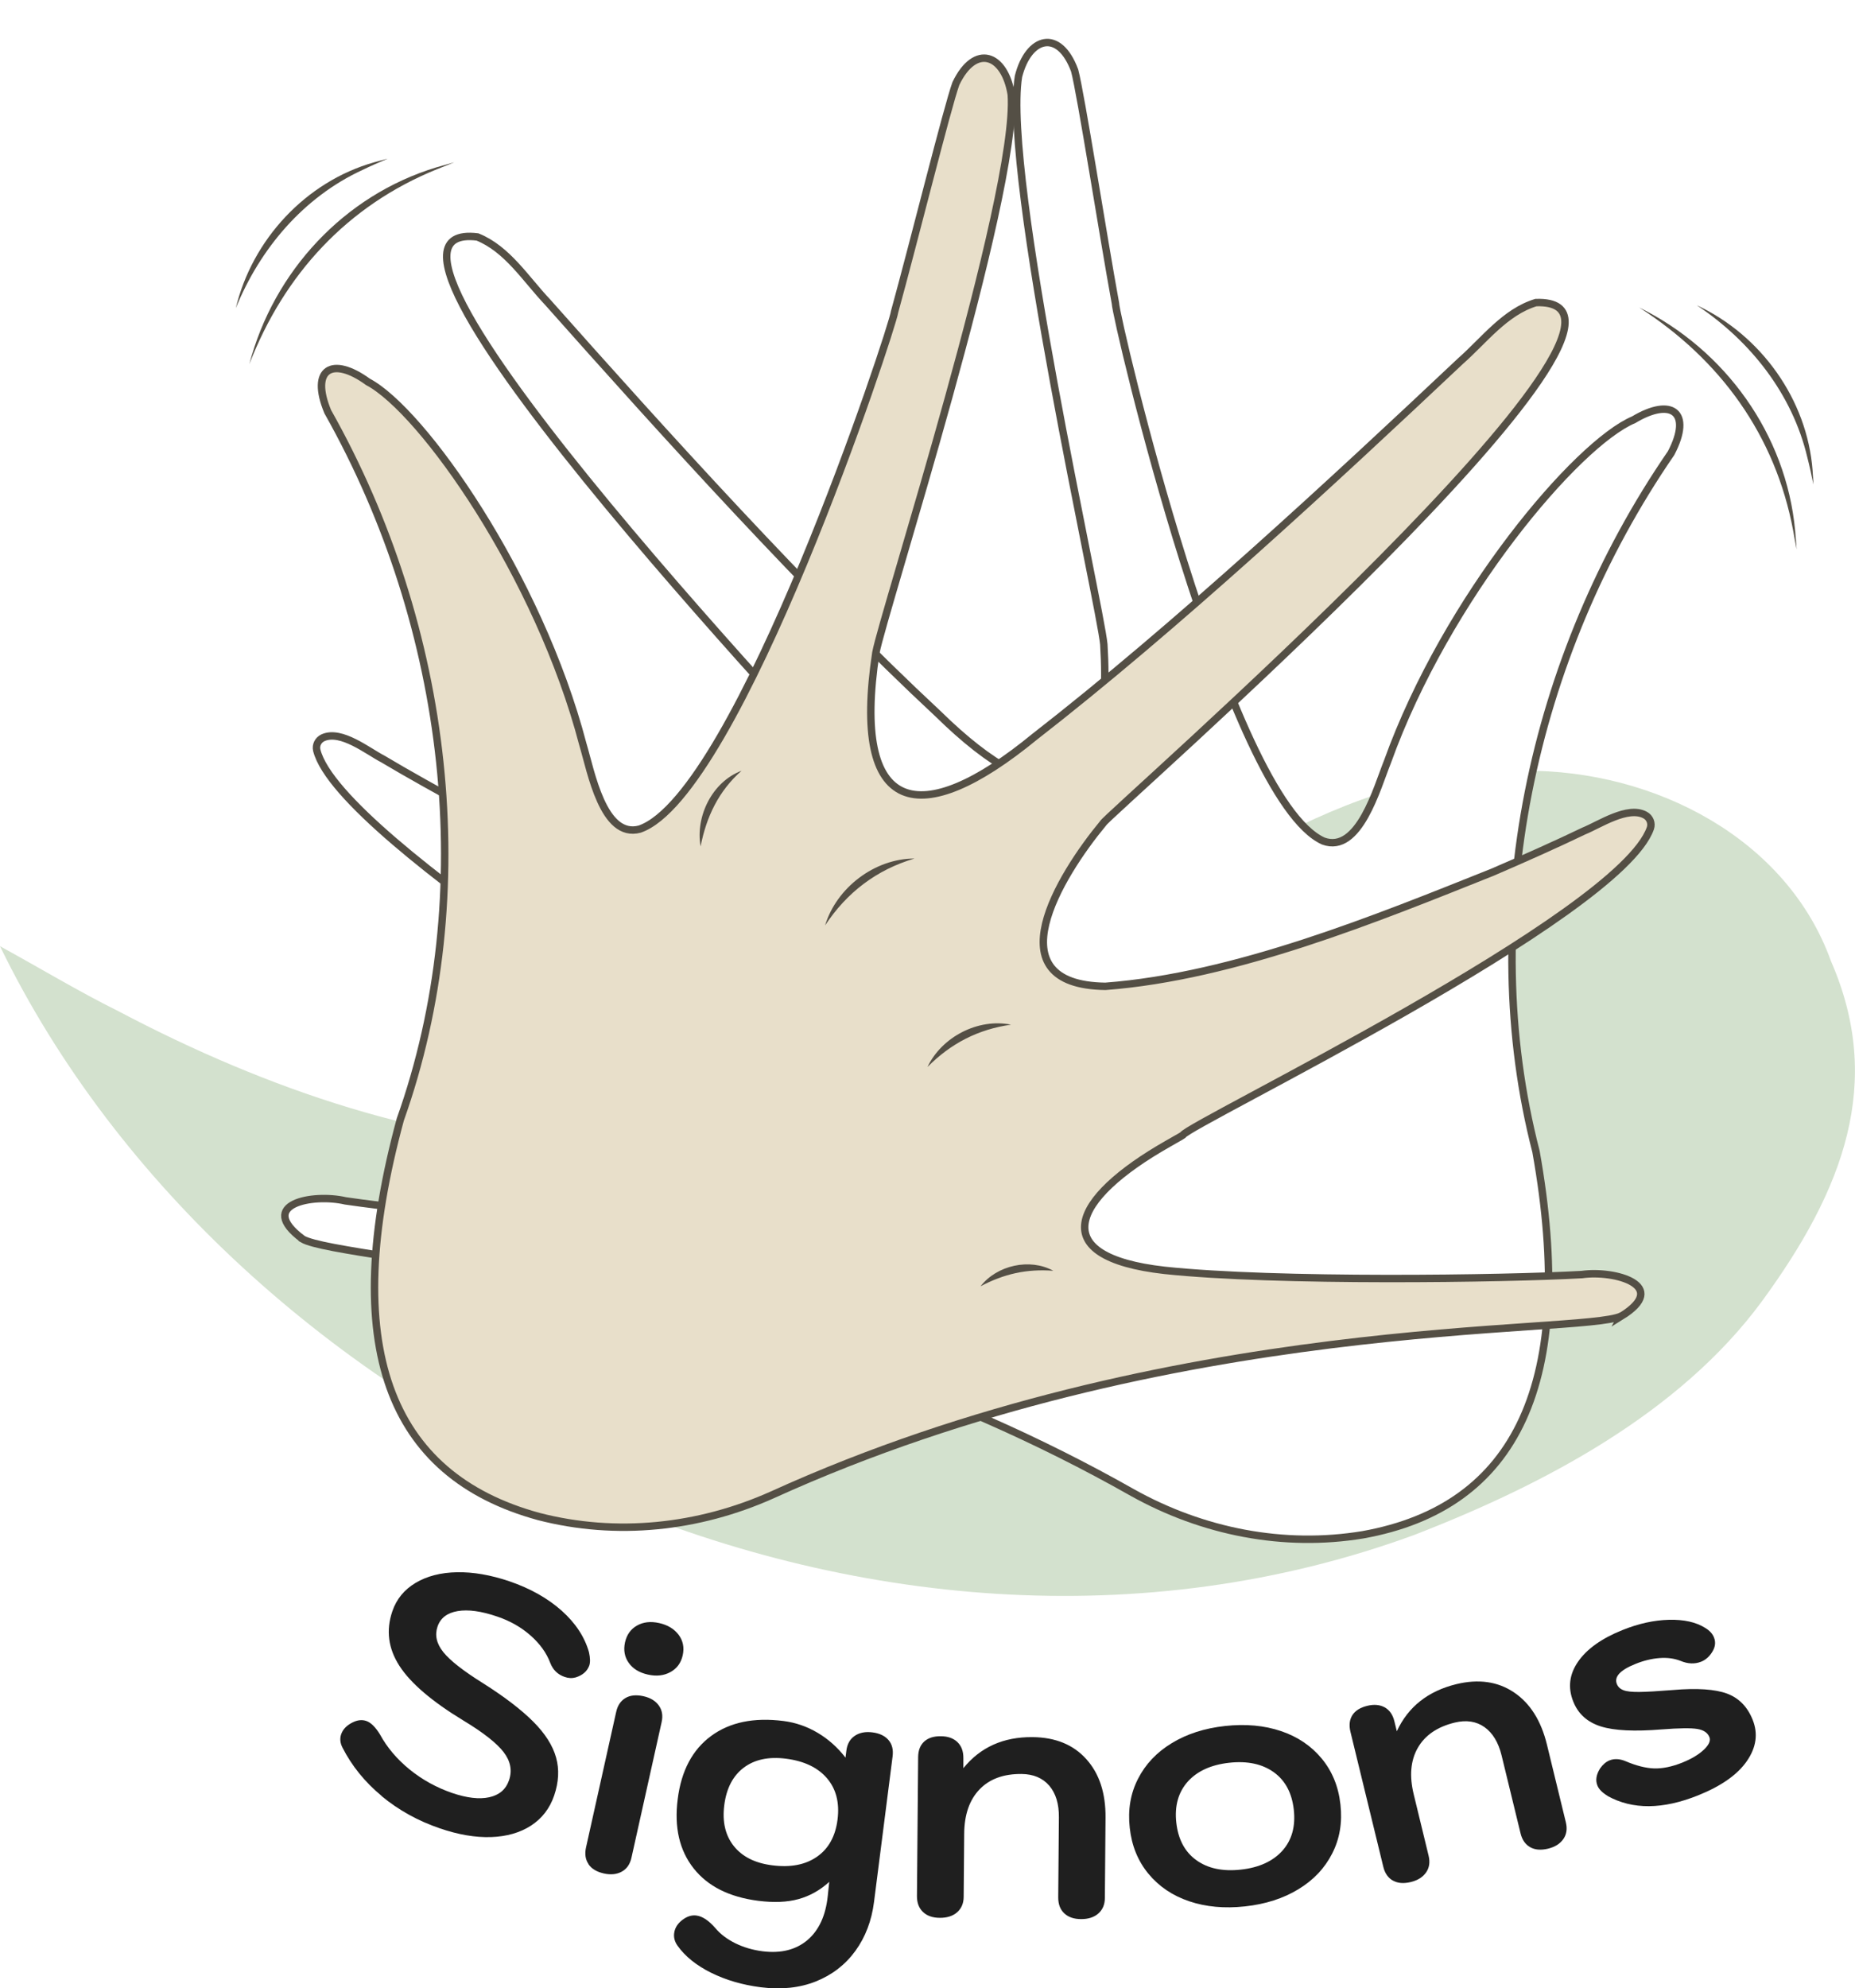 <?xml version="1.0" encoding="UTF-8"?>
<svg id="Layer_2" data-name="Layer 2" xmlns="http://www.w3.org/2000/svg" xmlns:xlink="http://www.w3.org/1999/xlink" viewBox="0 0 249.76 267.59">
  <defs>
    <style>
      .cls-1 {
        fill: #d3e1ce;
      }

      .cls-2 {
        fill: #1f1f1f;
      }

      .cls-3 {
        fill: #544f45;
      }

      .cls-4 {
        fill: #fff;
      }

      .cls-4, .cls-5 {
        stroke: #544f45;
        stroke-miterlimit: 10;
      }

      .cls-5 {
        fill: #e8dfca;
        filter: url(#drop-shadow-1);
      }
    </style>
    <filter id="drop-shadow-1" x="35.4" y="0" width="195" height="213" filterUnits="userSpaceOnUse">
      <feOffset dx="1.42" dy="2.13"/>
      <feGaussianBlur result="blur" stdDeviation="2.13"/>
      <feFlood flood-color="#333" flood-opacity=".5"/>
      <feComposite in2="blur" operator="in"/>
      <feComposite in="SourceGraphic"/>
    </filter>
  </defs>
  <g id="Layer_8" data-name="Layer 8">
    <g>
      <path class="cls-1" d="M190.36,206.59C117.41,233.28,31.24,191.55,0,127.34c5.23,2.86,10.55,6.07,15.93,8.74,40.44,21.32,86.03,28.88,125.1-3.52,19.22-13.03,39.51-29.16,64.13-28.84,17.74-.11,35.47,9.21,41.36,25.62,7.15,16.35,1.73,30.75-9.34,45.85-11.02,14.93-29.12,24.54-46.64,31.33l-.18.07Z"/>
      <g>
        <g>
          <path class="cls-4" d="M40.72,166.73c-6.26-4.68,1.38-6.14,5.78-5.12,10.24,1.5,40.93,4.68,56.03,4.42,16.09-.37,13.48-8.41,1.04-17.01-.35-.24-.66-.46-.93-.64-.6-.41-.87-.6-.95-.67-.68-1.61-55.97-34.5-59.04-46.74-.17-.69.2-1.4.85-1.69,2.45-1.09,6.05,1.84,8.06,2.87,3.28,1.96,7.86,4.51,11.77,6.62,14.88,7.53,33.24,17.05,50.53,19.92,15.14,1.15,7.46-14.27,2.26-21.82-.03-.76-74-77.72-51.83-74.98,4.03,1.63,6.49,5.66,9.42,8.75,15.51,17.46,35.1,39.14,52.6,55.43,14.28,14.02,23.69,12.86,22.31-9.35-.49-5.3-13.62-63.06-11.49-76.43,1.36-5.36,5.46-6.46,7.56-.81.85,3.18,3.83,22.24,5.49,31.31.05,2.09,15.17,66.63,28,72.4,4.79,1.75,7.22-7.17,8.63-10.67,7.95-22.14,25.54-42.83,33.15-46.03,5.07-3.04,7.95-1.07,5.04,4.49-18.93,27.52-26.24,62.85-18.19,94,5.53,30.99-2.56,47.85-23.31,51.57-10.66,1.76-21.55-.39-31.03-5.68-51.34-29.09-106.52-31.08-111.75-34.13Z"/>
          <path class="cls-5" d="M216.86,175.01c6.65-4.1-.83-6.24-5.3-5.61-10.33.58-41.18,1.03-56.2-.57-15.99-1.8-12.68-9.57.48-17.04.37-.21.7-.4.98-.56.64-.36.92-.52,1.01-.59.82-1.55,58.82-29.4,62.96-41.31.23-.67-.07-1.42-.69-1.76-2.34-1.3-6.19,1.3-8.28,2.14-3.44,1.66-8.23,3.8-12.31,5.55-15.49,6.18-34.63,14.03-52.1,15.35-15.18-.2-6.16-14.87-.31-21.94.1-.76,80.61-70.84,58.28-70.08-4.16,1.26-6.96,5.06-10.16,7.88-17,16.01-38.43,35.87-57.32,50.54-15.47,12.7-24.74,10.7-21.39-11.3.96-5.24,19.16-61.6,18.23-75.11-.88-5.46-4.86-6.92-7.46-1.48-1.13,3.09-5.79,21.81-8.25,30.7-.23,2.08-21.03,65.02-34.32,69.63-4.93,1.32-6.56-7.79-7.65-11.4-5.95-22.75-21.63-44.93-28.94-48.79-4.78-3.48-7.82-1.77-5.41,4.02,16.41,29.09,20.56,64.93,9.77,95.24-8.26,30.38-1.7,47.89,18.64,53.44,10.46,2.7,21.5,1.53,31.41-2.9,53.72-24.42,108.86-21.5,114.34-24.07Z"/>
          <path class="cls-3" d="M111.09,124.54c1.55-5.09,6.69-9,12.04-9-5.11,1.51-9.11,4.56-12.04,9h0Z"/>
          <path class="cls-3" d="M94.33,113.91c-.72-4.05,1.57-8.71,5.51-10.18-3.06,2.7-4.73,6.17-5.51,10.18h0Z"/>
          <path class="cls-3" d="M124.88,143.59c1.92-4.05,6.83-6.59,11.24-5.69-4.44.63-8.09,2.52-11.24,5.69h0Z"/>
          <path class="cls-3" d="M132.02,173.11c2.2-2.84,6.64-3.83,9.8-2.09-3.58-.27-6.63.41-9.8,2.09h0Z"/>
        </g>
        <g>
          <path class="cls-3" d="M33.57,49.01c3.28-12.48,12.76-22.72,25.16-26.48.81-.24,1.62-.47,2.43-.69-.78.32-1.56.64-2.34.94-12.07,4.89-20.57,14.15-25.25,26.23h0Z"/>
          <path class="cls-3" d="M31.74,41.5c2.21-9.25,9.44-17.06,18.64-19.66.6-.17,1.21-.33,1.81-.48-.99.42-2.43,1.04-3.4,1.52-7.93,3.66-13.79,10.59-17.05,18.61h0Z"/>
        </g>
        <g>
          <path class="cls-3" d="M220.7,41.38c11.61,5.72,19.79,17.08,21,30.02.08.84.14,1.69.2,2.53-.16-.83-.32-1.66-.46-2.49-2.4-12.85-9.81-23.05-20.74-30.06h0Z"/>
          <path class="cls-3" d="M228.45,41.08c8.65,4.02,14.88,12.69,15.6,22.24.05.63.08,1.25.11,1.88-.21-1.06-.54-2.59-.82-3.65-2.02-8.53-7.66-15.67-14.89-20.47h0Z"/>
        </g>
      </g>
      <g>
        <path class="cls-2" d="M51.39,241.7c-2.26-1.87-4.03-4.05-5.3-6.55-.3-.61-.35-1.2-.15-1.77.23-.66.75-1.2,1.56-1.59.65-.32,1.26-.38,1.83-.18.6.21,1.21.8,1.82,1.79.97,1.79,2.32,3.37,4.02,4.75,1.71,1.38,3.6,2.42,5.69,3.14,1.99.68,3.67.88,5.02.58,1.35-.3,2.24-1.06,2.66-2.3.44-1.3.2-2.56-.73-3.77-.93-1.21-2.74-2.64-5.43-4.26-4.22-2.56-7.09-5.01-8.6-7.35-1.51-2.34-1.83-4.79-.95-7.36.56-1.63,1.6-2.9,3.13-3.81,1.53-.91,3.39-1.39,5.58-1.43,2.19-.04,4.54.37,7.05,1.22,2.81.96,5.15,2.28,7.03,3.95,1.87,1.67,3.1,3.54,3.68,5.59.17.77.19,1.38.03,1.83-.29.75-.89,1.27-1.8,1.56-.49.14-.99.12-1.5-.06-.94-.32-1.58-.95-1.94-1.88-.51-1.36-1.4-2.59-2.66-3.7-1.26-1.11-2.75-1.96-4.47-2.54-2.15-.74-3.93-.98-5.34-.74-1.42.24-2.32.94-2.71,2.08-.39,1.15-.14,2.29.77,3.43.91,1.14,2.69,2.53,5.33,4.18,2.91,1.84,5.17,3.57,6.78,5.18s2.63,3.22,3.08,4.83c.45,1.6.36,3.31-.26,5.13-.59,1.72-1.62,3.06-3.1,4.03-1.48.96-3.28,1.48-5.39,1.55-2.12.07-4.41-.32-6.89-1.17-2.96-1.01-5.57-2.46-7.83-4.33Z"/>
        <path class="cls-2" d="M79.24,250.87c-.42-.62-.53-1.36-.34-2.23l4.06-18.24c.19-.87.61-1.5,1.25-1.88.64-.38,1.44-.46,2.41-.25.94.21,1.63.62,2.08,1.25.45.62.58,1.37.38,2.25l-4.06,18.24c-.19.87-.63,1.5-1.3,1.87-.67.37-1.48.46-2.41.25-.97-.22-1.66-.63-2.08-1.25ZM84.65,223.78c-.56-.79-.72-1.71-.5-2.74.23-1.03.76-1.79,1.61-2.27.84-.48,1.84-.6,3-.34,1.15.26,2.02.79,2.62,1.59.59.8.77,1.72.54,2.75-.23,1.03-.78,1.78-1.66,2.26-.88.48-1.89.59-3.04.33-1.15-.26-2.01-.78-2.57-1.58Z"/>
        <path class="cls-2" d="M95.72,265.48c-1.98-.99-3.48-2.2-4.49-3.62-.38-.53-.54-1.1-.46-1.7.1-.79.57-1.46,1.41-1.99.52-.32,1.05-.45,1.59-.38.82.11,1.68.68,2.58,1.73.67.79,1.56,1.46,2.67,2.01,1.11.54,2.32.9,3.65,1.07,2.47.31,4.48-.19,6.04-1.5,1.55-1.32,2.46-3.29,2.74-5.93l.2-1.91c-1.24,1.13-2.62,1.9-4.14,2.32-1.52.42-3.32.49-5.41.23-3.9-.5-6.8-1.95-8.71-4.37-1.91-2.42-2.63-5.53-2.14-9.33.48-3.8,1.98-6.63,4.49-8.48,2.51-1.85,5.76-2.53,9.75-2.02,1.65.21,3.19.75,4.62,1.6s2.68,1.97,3.73,3.33l.12-.95c.11-.89.49-1.55,1.12-1.98.63-.43,1.43-.59,2.38-.47s1.67.46,2.16,1.02c.49.56.68,1.3.56,2.22l-2.5,19.58c-.32,2.53-1.16,4.73-2.51,6.59s-3.12,3.22-5.3,4.1c-2.19.88-4.68,1.14-7.46.79-2.47-.32-4.7-.97-6.68-1.96ZM110.01,249.87c1.56-1.09,2.48-2.76,2.76-5.01s-.19-4.1-1.42-5.54c-1.23-1.44-3.08-2.33-5.55-2.64-2.31-.29-4.2.11-5.66,1.21-1.46,1.1-2.33,2.78-2.62,5.03-.29,2.25.14,4.09,1.28,5.52,1.14,1.43,2.86,2.3,5.17,2.59,2.47.32,4.48-.07,6.04-1.16Z"/>
        <path class="cls-2" d="M124.26,257.3c-.54-.52-.8-1.22-.8-2.12l.16-18.68c0-.93.28-1.63.81-2.12.53-.49,1.28-.73,2.23-.72.96,0,1.71.27,2.25.79.54.52.8,1.22.8,2.12v1.39c2.28-2.82,5.39-4.22,9.32-4.18,3.07.03,5.48,1.01,7.23,2.96,1.76,1.95,2.62,4.58,2.59,7.9l-.09,10.78c0,.89-.3,1.59-.88,2.1-.58.51-1.35.75-2.31.75-.99,0-1.75-.27-2.29-.79-.54-.51-.8-1.22-.8-2.12l.09-10.78c.02-1.82-.42-3.24-1.3-4.27-.89-1.03-2.13-1.55-3.72-1.57-2.43-.02-4.32.67-5.67,2.08-1.35,1.41-2.04,3.39-2.06,5.95l-.07,8.48c0,.89-.3,1.59-.88,2.1s-1.35.75-2.31.75c-.99,0-1.75-.27-2.29-.79Z"/>
        <path class="cls-2" d="M160.11,255.87c-2.25-.76-4.08-2-5.49-3.71-1.41-1.71-2.25-3.77-2.51-6.18-.27-2.41.1-4.61,1.11-6.58,1-1.97,2.52-3.58,4.55-4.81,2.03-1.24,4.43-2.01,7.19-2.31,2.76-.3,5.27-.07,7.52.69,2.25.76,4.08,2,5.49,3.71,1.41,1.71,2.25,3.77,2.51,6.18.27,2.41-.1,4.61-1.11,6.58-1,1.97-2.52,3.58-4.55,4.81-2.03,1.24-4.43,2.01-7.19,2.31-2.76.3-5.27.07-7.52-.69ZM172.66,249.07c1.27-1.42,1.79-3.26,1.54-5.52-.25-2.25-1.15-3.94-2.7-5.05-1.55-1.11-3.55-1.54-6-1.27-2.44.27-4.3,1.12-5.58,2.54-1.27,1.43-1.79,3.27-1.54,5.52s1.15,3.94,2.7,5.05c1.55,1.12,3.55,1.54,6,1.27,2.44-.27,4.3-1.12,5.58-2.54Z"/>
        <path class="cls-2" d="M187.54,253.09c-.65-.37-1.08-.99-1.29-1.86l-4.42-18.15c-.22-.9-.13-1.65.26-2.26.39-.61,1.06-1.02,1.99-1.25.93-.23,1.72-.15,2.37.21.65.37,1.08.99,1.29,1.86l.33,1.35c1.53-3.3,4.21-5.41,8.02-6.34,2.98-.72,5.56-.36,7.74,1.1,2.18,1.46,3.66,3.8,4.45,7.03l2.55,10.47c.21.87.1,1.62-.34,2.25-.44.63-1.12,1.06-2.05,1.29-.96.23-1.77.17-2.42-.2-.65-.37-1.08-.99-1.29-1.86l-2.55-10.47c-.43-1.77-1.2-3.04-2.31-3.83-1.11-.78-2.44-.98-3.99-.61-2.36.57-4.02,1.71-4.99,3.41-.97,1.7-1.15,3.79-.54,6.27l2,8.24c.21.87.1,1.62-.34,2.25-.44.63-1.12,1.06-2.05,1.29-.96.23-1.77.17-2.42-.2Z"/>
        <path class="cls-2" d="M216.47,241.7c-.72-.43-1.19-.9-1.39-1.4-.29-.71-.16-1.48.36-2.31.37-.53.8-.89,1.27-1.08.65-.26,1.37-.22,2.16.11,1.41.6,2.69.93,3.82.97,1.14.04,2.42-.22,3.84-.79,1.21-.49,2.17-1.06,2.87-1.72.7-.66.95-1.23.76-1.7-.24-.59-.78-.96-1.63-1.1s-2.44-.12-4.78.06c-3.67.3-6.4.17-8.21-.4-1.81-.57-3.05-1.68-3.71-3.34-.75-1.87-.54-3.66.64-5.37s3.17-3.13,5.98-4.26c2.16-.87,4.25-1.33,6.26-1.38s3.64.31,4.88,1.09c.59.35.98.78,1.18,1.28.29.71.16,1.43-.37,2.16-.37.53-.83.9-1.36,1.11-.86.34-1.79.3-2.79-.12-.82-.32-1.75-.45-2.81-.37-1.05.08-2.13.34-3.22.78-2.08.83-2.92,1.74-2.52,2.72.16.39.45.66.9.83.45.17,1.16.24,2.13.23s2.48-.1,4.51-.26c3.26-.28,5.69-.11,7.29.48,1.6.6,2.75,1.77,3.45,3.52.75,1.87.49,3.72-.77,5.55-1.26,1.83-3.45,3.37-6.56,4.62-4.77,1.92-8.84,1.95-12.2.09Z"/>
      </g>
    </g>
  </g>
</svg>